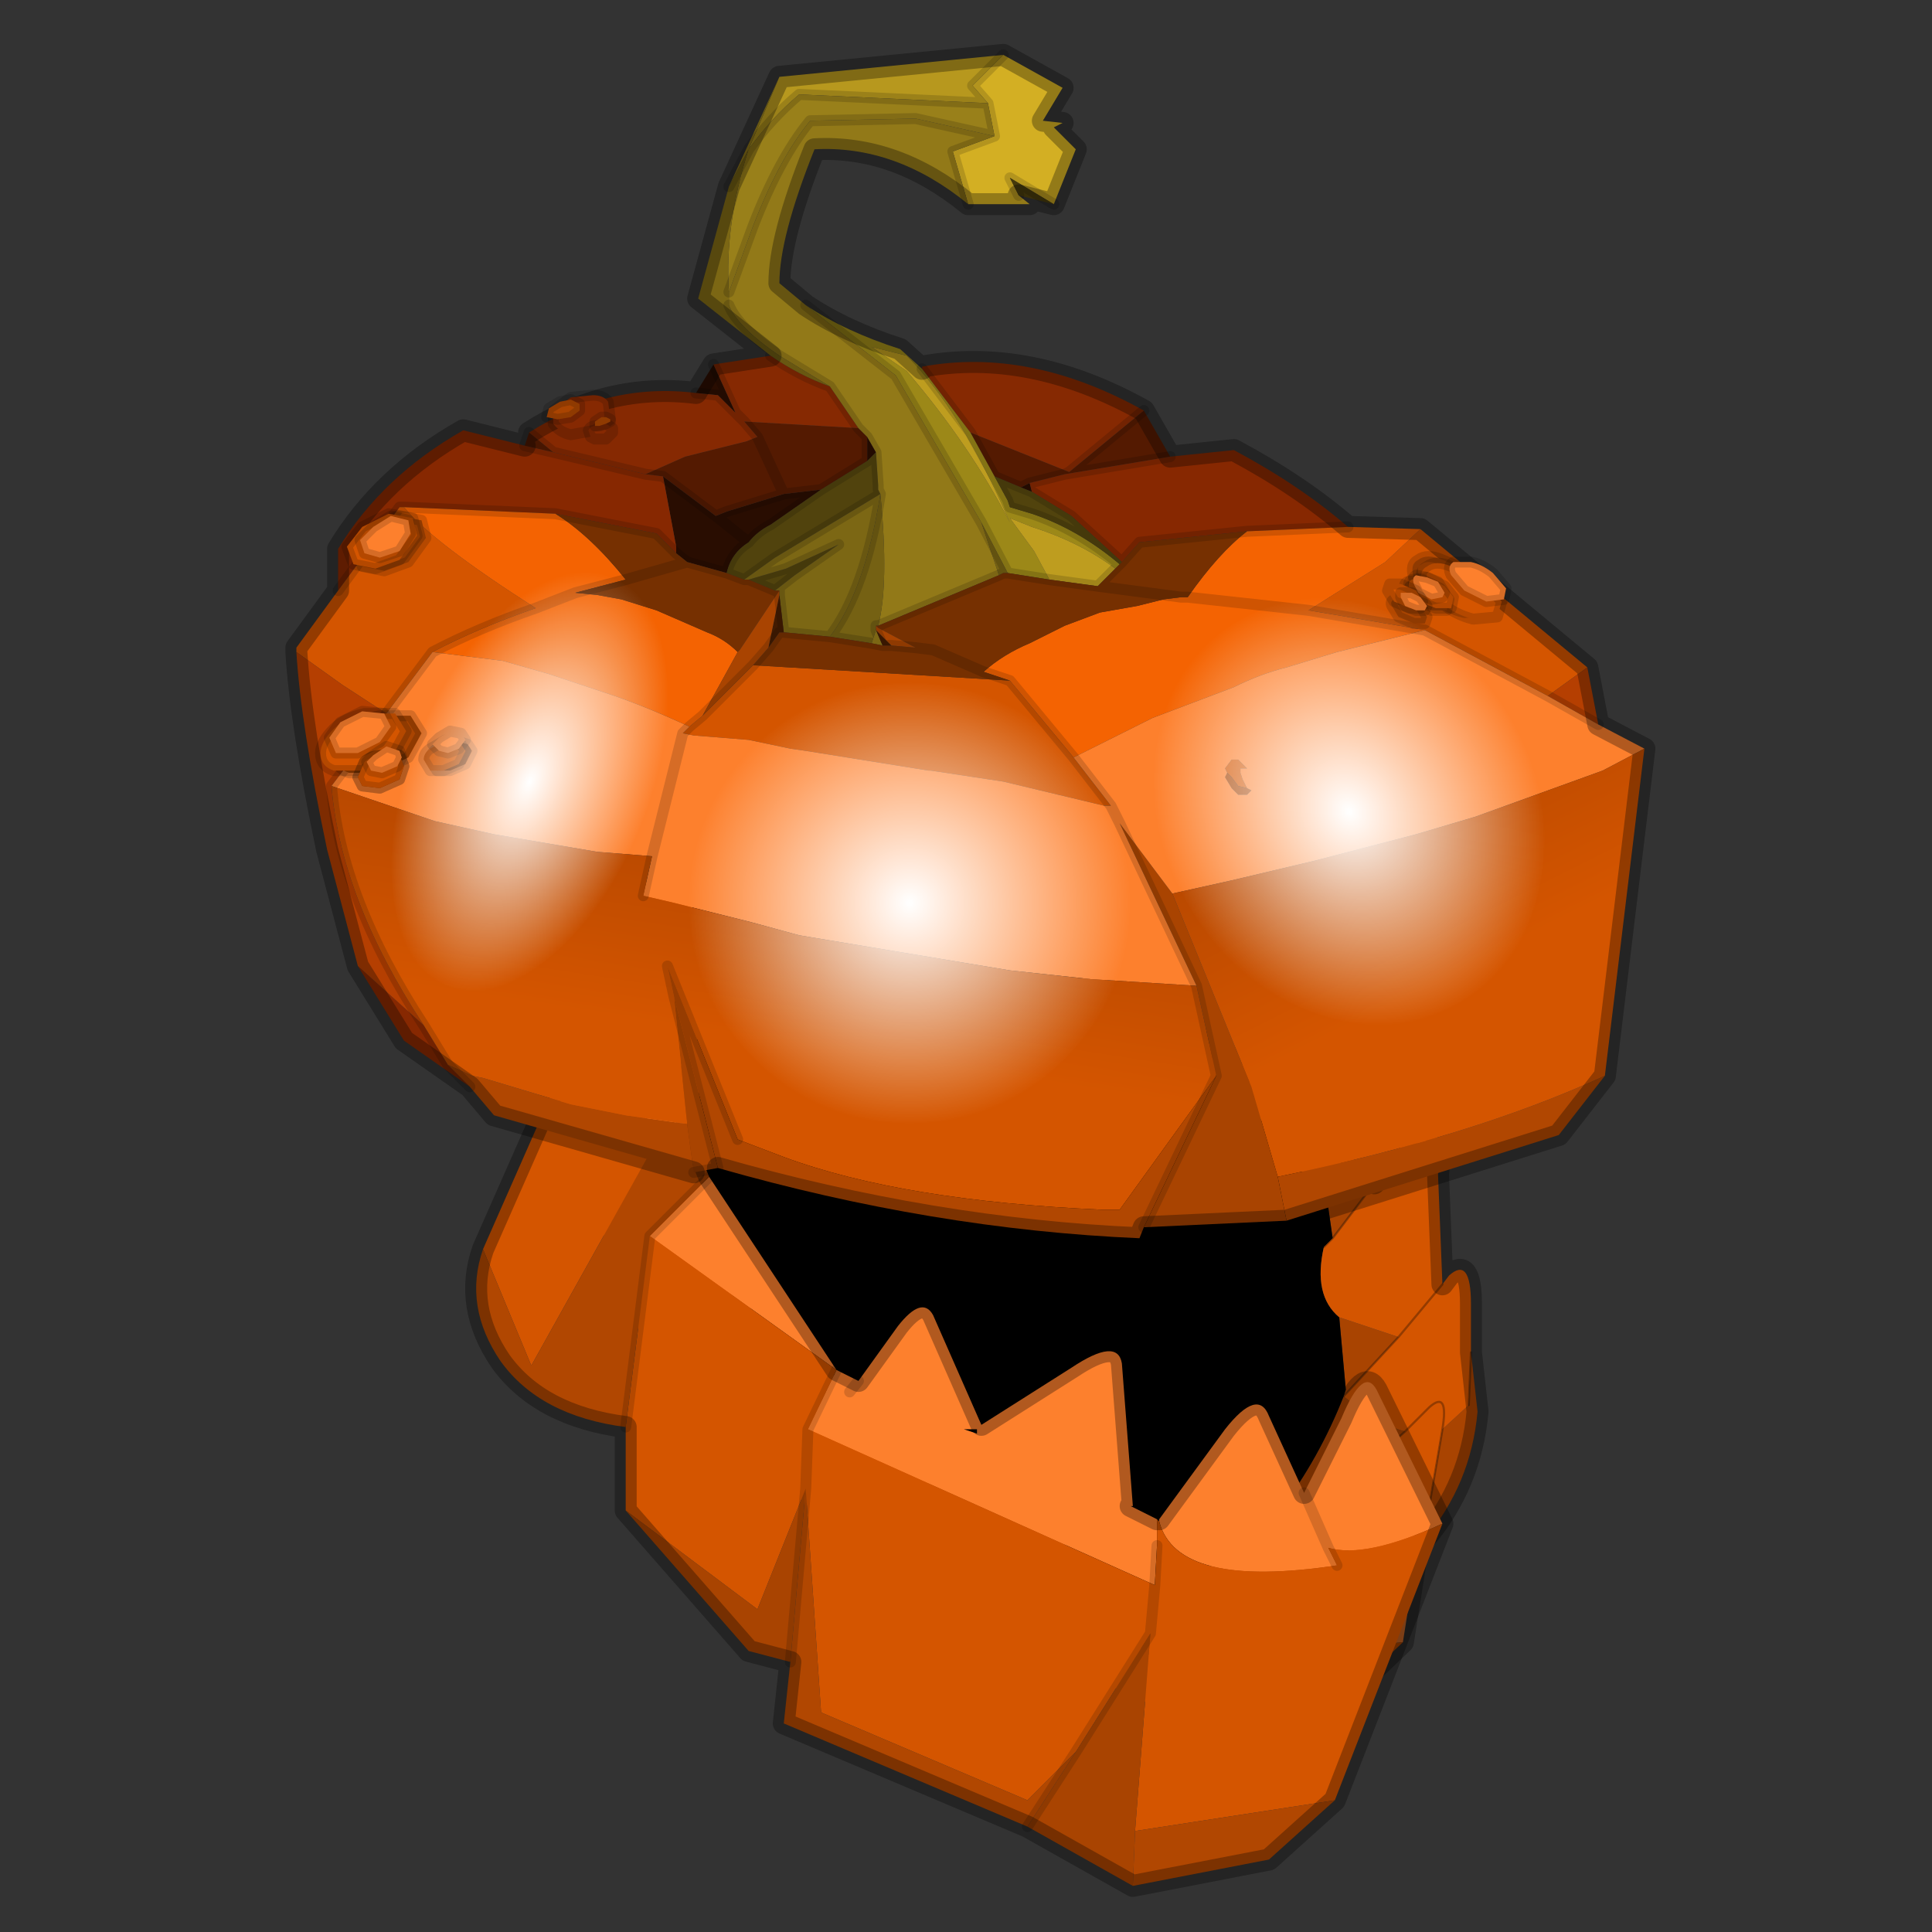<?xml version="1.0" encoding="UTF-8" standalone="no"?>
<svg xmlns:xlink="http://www.w3.org/1999/xlink" height="440.0px" width="440.0px" xmlns="http://www.w3.org/2000/svg">
  <rect width="100%" height="100%" fill="#333333" stroke="none"/>
  <g transform="matrix(10.0, 0.0, 0.0, 10.0, 0.0, 0.0)">
    <use height="44.0" transform="matrix(1.0, 0.0, 0.0, 1.0, 0.0, 0.0)" width="44.0" xlink:href="#shape0"/>
    <use height="45.6" transform="matrix(0.22, 0.0, 0.0, 0.22, 15.7, 15.55)" width="45.6" xlink:href="#sprite0"/>
    <use height="45.6" transform="matrix(0.161, -0.093, 0.11, 0.191, 24.55, 16.25)" width="45.6" xlink:href="#sprite0"/>
    <use height="45.6" transform="matrix(0.111, 0.044, -0.082, 0.204, 11.4, 12.15)" width="45.6" xlink:href="#sprite0"/>
  </g>
  <defs>
    <g id="shape0" transform="matrix(1.0, 0.0, 0.0, 1.0, 0.0, 0.0)">
      <path d="M44.0 44.0 L0.0 44.0 0.0 0.0 44.0 0.0 44.0 44.0" fill="#33cc33" fill-opacity="0.0" fill-rule="evenodd" stroke="none"/>
      <path d="M30.35 28.2 L30.25 27.5 Q29.25 26.05 28.05 24.75 L24.9 22.4 23.15 21.45 19.75 20.5 16.8 19.65 15.75 20.15 14.65 20.15 Q15.9 18.9 17.15 18.75 18.3 18.6 20.55 19.4 L29.5 25.0 31.3 26.95 30.35 28.2 M16.0 27.35 L17.25 30.15 18.8 31.2 26.0 36.45 27.6 35.65 29.15 34.4 Q30.05 33.2 30.6 31.8 L30.65 31.65 30.5 30.0 31.85 30.45 30.6 31.8 Q31.4 32.45 32.0 32.6 L30.0 34.4 30.85 35.5 Q30.4 35.75 29.0 36.75 27.35 37.65 26.9 37.9 L26.45 37.9 17.0 30.55 16.0 27.35 M32.85 32.55 L33.45 32.0 33.5 30.8 33.65 32.15 Q33.5 33.8 32.45 35.05 L32.45 34.9 32.55 34.3 32.8 32.85 32.85 32.55" fill="#a94401" fill-rule="evenodd" stroke="none"/>
      <path d="M15.75 20.15 L16.8 19.65 19.75 20.5 23.15 21.45 24.9 22.4 28.05 24.75 Q29.25 26.05 30.25 27.5 L30.35 28.2 30.15 28.4 Q29.9 29.5 30.5 30.0 L30.65 31.65 30.6 31.8 Q30.05 33.2 29.15 34.4 L27.6 35.65 26.0 36.45 18.8 31.2 17.25 30.15 16.0 27.35 15.75 20.15" fill="#000000" fill-rule="evenodd" stroke="none"/>
      <path d="M32.25 35.5 L31.95 37.4 26.9 37.9 Q27.35 37.65 29.0 36.75 30.4 35.75 30.85 35.5 31.5 36.05 32.25 35.5" fill="#fd802d" fill-rule="evenodd" stroke="none"/>
      <path d="M30.35 28.2 L31.3 26.95 32.1 25.85 Q32.9 25.3 32.75 26.75 L32.85 29.25 33.0 29.05 Q33.5 28.6 33.5 29.7 L33.5 30.8 33.45 32.0 32.85 32.55 Q33.0 31.65 32.55 32.05 L32.0 32.6 32.55 32.05 Q33.0 31.65 32.85 32.55 L32.8 32.85 32.55 34.3 32.45 34.9 32.45 35.05 32.4 35.25 32.25 35.5 Q31.5 36.05 30.85 35.5 L30.0 34.4 32.0 32.6 Q31.4 32.45 30.6 31.8 L31.85 30.45 32.85 29.25 31.85 30.45 30.5 30.0 Q29.9 29.5 30.15 28.4 L30.35 28.2 M14.65 20.15 L15.75 20.15 16.0 27.35 17.0 30.55 26.45 37.9 26.9 37.9 31.95 37.4 29.8 39.45 Q28.35 39.95 24.8 38.15 20.7 36.15 16.8 33.05 12.2 29.25 13.9 21.35 L14.65 20.15" fill="#d45500" fill-rule="evenodd" stroke="none"/>
      <path d="M30.35 28.2 L31.3 26.95 M30.15 28.4 L30.35 28.2 M32.85 29.25 L31.85 30.45 30.6 31.8 M32.0 32.6 L32.55 32.05 Q33.0 31.65 32.85 32.55 M33.45 32.0 L33.5 30.8 M32.45 35.05 L32.4 35.25 M13.9 21.35 L14.65 20.15 M32.45 35.05 L32.45 34.9 32.55 34.3 32.8 32.85 32.85 32.55 M32.0 32.6 L30.0 34.4" fill="none" stroke="#000000" stroke-linecap="round" stroke-linejoin="round" stroke-opacity="0.302" stroke-width="0.05"/>
      <path d="M31.3 26.95 L29.5 25.0 20.55 19.4 Q18.3 18.6 17.15 18.75 15.9 18.9 14.65 20.15 M32.85 29.25 L32.75 26.75 Q32.9 25.3 32.1 25.85 L31.3 26.95 M33.5 30.8 L33.5 29.7 Q33.5 28.6 33.0 29.05 L32.85 29.25 M33.5 30.8 L33.65 32.15 Q33.5 33.8 32.45 35.05 M32.25 35.5 L31.95 37.4 29.8 39.45" fill="none" stroke="#000000" stroke-linecap="round" stroke-linejoin="round" stroke-opacity="0.302" stroke-width="0.5"/>
      <path d="M26.4 34.6 L27.9 32.55 Q28.65 31.6 28.9 32.25 L29.7 34.0 30.55 32.3 Q31.05 31.1 31.35 31.65 L32.85 34.7 Q31.1 35.5 30.25 35.25 L29.7 34.0 30.25 35.25 30.45 35.65 Q26.8 36.2 26.4 34.65 L26.4 34.6 M13.25 23.35 L14.8 22.8 15.65 25.55 15.0 25.9 13.25 23.35 M16.15 26.8 L19.05 31.2 19.55 31.45 20.45 30.2 Q21.0 29.5 21.25 29.95 L22.35 32.45 24.4 31.15 Q25.45 30.45 25.55 31.05 L25.8 34.3 25.75 34.3 26.35 34.6 26.35 35.2 26.3 36.1 18.4 32.55 19.05 31.2 14.8 28.15 16.15 26.8 M21.95 32.55 L22.25 32.65 22.25 32.55 21.95 32.55 M19.55 31.45 L19.35 31.7 19.55 31.45" fill="#fd802d" fill-rule="evenodd" stroke="none"/>
      <path d="M32.85 34.7 L30.4 41.0 25.85 41.7 26.2 37.2 26.3 36.1 26.2 37.2 24.5 39.9 23.4 41.0 18.7 39.0 18.35 33.9 18.4 32.55 18.35 33.9 17.25 36.65 14.25 34.4 14.25 32.5 14.8 28.15 19.05 31.2 18.4 32.55 26.3 36.1 26.35 35.2 26.35 34.6 26.4 34.65 Q26.8 36.2 30.45 35.65 L30.25 35.25 Q31.1 35.5 32.85 34.7 M11.0 28.45 L13.25 23.35 15.0 25.9 12.1 31.1 11.0 28.45" fill="#d45500" fill-rule="evenodd" stroke="none"/>
      <path d="M25.8 42.95 L23.4 41.6 24.5 39.9 26.2 37.2 25.85 41.7 25.8 42.95 M18.0 37.85 L17.05 37.6 14.25 34.4 17.25 36.65 18.35 33.9 18.0 37.85" fill="#a94401" fill-rule="evenodd" stroke="none"/>
      <path d="M30.4 41.0 L28.9 42.35 25.8 42.95 25.85 41.7 30.4 41.0 M23.4 41.6 L17.85 39.25 18.0 37.85 18.35 33.9 18.7 39.0 23.4 41.0 24.5 39.9 23.4 41.6 M14.25 32.5 Q12.3 32.25 11.4 31.0 10.55 29.75 11.0 28.45 L12.1 31.1 15.0 25.9 15.65 25.55 16.15 26.8 14.8 28.15 14.25 32.5" fill="#b14701" fill-rule="evenodd" stroke="none"/>
      <path d="M29.7 34.0 L30.25 35.25 30.45 35.65 M26.2 37.2 L26.3 36.1 26.35 35.2 M18.4 32.55 L18.35 33.9 M24.5 39.9 L26.2 37.2 M14.8 28.15 L16.15 26.8 M19.35 31.7 L19.55 31.45 M19.05 31.2 L18.4 32.55 M24.5 39.9 L23.4 41.6 M18.0 37.85 L18.35 33.9 M14.8 28.15 L14.25 32.5" fill="none" stroke="#000000" stroke-linecap="round" stroke-linejoin="round" stroke-opacity="0.153" stroke-width="0.25"/>
      <path d="M26.4 34.6 L27.9 32.55 Q28.65 31.6 28.9 32.25 L29.7 34.0 30.55 32.3 Q31.05 31.1 31.35 31.65 L32.85 34.7 30.4 41.0 28.9 42.35 25.8 42.95 23.4 41.6 17.85 39.25 18.0 37.85 17.05 37.6 14.25 34.4 14.25 32.5 Q12.3 32.25 11.4 31.0 10.55 29.75 11.0 28.45 L13.25 23.35 14.8 22.8 15.65 25.55 16.15 26.8 19.05 31.2 19.55 31.45 20.45 30.2 Q21.0 29.5 21.25 29.95 L22.35 32.45 24.4 31.15 Q25.45 30.45 25.55 31.05 L25.8 34.3 25.75 34.3 26.35 34.6" fill="none" stroke="#000000" stroke-linecap="round" stroke-linejoin="round" stroke-opacity="0.302" stroke-width="0.5"/>
      <path d="M15.85 8.95 L16.25 8.3 16.75 9.4 16.35 9.0 15.85 8.95 M23.45 11.0 L23.5 11.2 23.25 11.1 23.45 11.0 M15.4 12.6 L15.4 12.45 15.1 10.85 16.3 11.75 16.55 11.65 17.85 11.25 18.7 11.15 17.55 11.95 Q17.25 12.1 17.05 12.35 L16.3 11.75 17.05 12.35 Q16.65 12.6 16.55 13.05 L15.65 12.8 15.4 12.6 M19.75 9.95 L19.95 10.3 19.75 10.5 19.75 9.95" fill="#290d01" fill-rule="evenodd" stroke="none"/>
      <path d="M11.95 10.15 L12.05 9.85 12.6 10.3 11.95 10.15 M26.05 9.35 L26.65 10.4 24.25 10.8 23.45 11.0 23.25 11.1 22.65 10.85 22.1 9.85 24.35 10.75 26.05 9.35 M15.1 10.85 L14.7 10.8 15.6 10.4 17.0 10.05 17.25 9.95 16.95 9.6 19.55 9.75 19.75 9.95 19.75 10.5 18.7 11.15 17.85 11.25 16.55 11.65 16.3 11.75 15.1 10.85 M17.85 11.25 L17.25 9.95 17.85 11.25 M24.35 10.75 L24.25 10.8 24.35 10.75" fill="#541a01" fill-rule="evenodd" stroke="none"/>
      <path d="M12.05 9.85 Q13.85 8.7 15.85 8.95 L16.35 9.0 16.75 9.4 16.25 8.3 17.55 8.1 Q18.2 8.55 18.9 8.8 L19.55 9.75 16.95 9.6 16.75 9.4 16.95 9.6 17.25 9.95 17.0 10.05 15.6 10.4 14.7 10.8 12.6 10.3 12.05 9.85 M21.0 8.4 L21.0 8.35 Q23.45 7.9 26.05 9.35 L24.35 10.75 22.1 9.85 21.0 8.4" fill="#862902" fill-rule="evenodd" stroke="none"/>
      <path d="M26.65 10.4 L28.1 10.25 Q29.6 11.05 30.7 12.0 L28.4 12.1 25.95 12.35 25.55 12.8 24.4 11.75 23.5 11.2 23.45 11.0 24.25 10.8 26.65 10.4 M10.7 24.75 L9.2 23.7 8.15 22.0 9.65 23.35 10.2 24.25 10.7 24.75 M7.7 13.45 L7.7 12.5 Q8.7 10.85 10.55 9.8 L11.95 10.15 12.6 10.3 14.7 10.8 15.1 10.85 15.4 12.45 15.4 12.6 14.95 12.15 12.65 11.7 9.2 11.55 9.1 11.55 7.7 13.45" fill="#872801" fill-rule="evenodd" stroke="none"/>
      <path d="M18.35 6.95 Q19.25 7.55 20.5 7.95 L21.0 8.4 22.1 9.85 22.65 10.85 22.95 11.4 23.0 11.55 23.5 11.7 Q24.55 12.05 25.5 12.85 L25.4 12.95 Q24.6 12.35 23.5 12.0 L23.0 11.8 23.55 12.55 23.9 13.2 22.95 13.05 22.35 11.9 20.4 8.55 18.35 6.95 M20.65 8.45 Q22.1 10.15 23.0 11.9 21.9 9.35 20.65 8.1 L19.85 7.9 20.65 8.45" fill="#9c8818" fill-rule="evenodd" stroke="none"/>
      <path d="M22.85 1.25 L24.2 2.0 23.75 2.75 24.2 2.8 24.0 2.9 24.5 3.4 24.0 4.65 23.0 4.05 23.2 4.45 23.45 4.65 22.05 4.65 21.7 3.45 22.65 3.1 22.5 2.35 22.15 1.95 22.85 1.25" fill="#d3af23" fill-rule="evenodd" stroke="none"/>
      <path d="M17.75 1.75 L22.85 1.25 22.15 1.95 22.5 2.35 18.2 2.15 Q17.55 2.7 17.05 3.4 L17.75 1.75" fill="#b7981e" fill-rule="evenodd" stroke="none"/>
      <path d="M24.0 4.65 L23.2 4.45 23.0 4.05 24.0 4.65 M23.5 11.2 L24.4 11.75 25.55 12.8 25.5 12.85 Q24.55 12.05 23.5 11.7 L23.0 11.55 22.95 11.4 22.65 10.85 23.25 11.1 23.5 11.2 M17.65 13.45 L17.05 13.2 17.9 12.95 19.1 12.4 18.1 13.1 17.65 13.45 M16.95 13.2 L16.55 13.05 Q16.65 12.6 17.05 12.35 17.25 12.1 17.55 11.95 L18.7 11.15 19.75 10.5 19.95 10.3 20.0 11.05 20.0 11.15 20.05 11.25 17.65 12.7 16.95 13.2" fill="#51430d" fill-rule="evenodd" stroke="none"/>
      <path d="M22.05 4.65 Q20.4 3.3 18.55 3.4 17.75 5.4 17.75 6.45 L18.35 6.95 20.4 8.55 22.35 11.9 22.75 13.1 20.0 14.25 Q20.25 13.3 20.05 11.25 L20.0 11.15 20.0 11.05 19.95 10.3 19.75 9.95 19.55 9.75 18.9 8.8 17.75 8.1 Q16.8 7.45 16.6 6.95 L16.6 6.65 17.15 5.15 Q17.75 3.6 18.45 2.75 L20.85 2.7 22.65 3.1 21.7 3.45 22.05 4.65 M19.95 14.35 L20.1 14.7 19.85 14.65 19.95 14.35" fill="#927918" fill-rule="evenodd" stroke="none"/>
      <path d="M16.6 4.25 L17.75 1.75 17.05 3.4 Q17.55 2.7 18.2 2.15 L22.5 2.35 22.65 3.1 20.85 2.7 18.45 2.75 Q17.75 3.6 17.15 5.15 L16.6 6.65 Q16.5 5.1 17.05 3.4 L16.6 4.25" fill="#99801a" fill-rule="evenodd" stroke="none"/>
      <path d="M17.55 8.1 L15.9 6.8 16.6 4.25 17.05 3.4 Q16.5 5.1 16.6 6.65 L16.6 6.95 Q16.8 7.45 17.75 8.1 L18.9 8.8 Q18.2 8.55 17.55 8.1 M17.75 13.45 L17.65 13.45 18.1 13.1 19.1 12.4 17.9 12.95 17.05 13.2 16.95 13.2 17.65 12.7 20.05 11.25 Q19.7 13.45 18.9 14.5 L17.85 14.4 17.75 13.55 17.75 13.45" fill="#7c6714" fill-rule="evenodd" stroke="none"/>
      <path d="M22.95 13.05 L22.85 13.05 22.75 13.1 22.35 11.9 22.95 13.05 M20.0 14.25 L19.95 14.25 19.95 14.35 19.85 14.65 18.9 14.5 Q19.7 13.45 20.05 11.25 20.25 13.3 20.0 14.25" fill="#756113" fill-rule="evenodd" stroke="none"/>
      <path d="M25.0 13.35 L23.9 13.2 23.55 12.55 23.0 11.8 23.5 12.0 Q24.6 12.35 25.4 12.95 L25.0 13.35 M20.65 8.45 L19.85 7.9 20.65 8.1 Q21.9 9.35 23.0 11.9 22.1 10.15 20.65 8.45" fill="#be9d1f" fill-rule="evenodd" stroke="none"/>
      <path d="M32.35 12.05 L36.15 15.2 35.25 15.85 32.45 14.35 29.8 13.9 31.55 12.8 32.35 12.05 M6.75 14.85 L6.75 14.75 7.7 13.45 9.1 11.55 9.2 11.55 Q9.85 12.35 12.2 13.85 10.9 14.3 9.85 14.85 L8.8 16.25 7.8 15.6 6.75 14.85 M23.0 15.5 L24.45 17.25 25.3 18.35 25.15 18.35 22.85 17.8 21.2 17.55 21.15 17.55 18.35 17.1 18.0 17.05 17.05 16.85 15.8 16.75 15.55 16.7 15.7 16.55 16.0 16.3 17.15 15.15 23.0 15.5 M27.95 17.6 L27.9 17.5 28.05 17.3 28.2 17.3 28.4 17.5 28.25 17.5 28.25 17.6 28.3 17.75 28.4 17.95 28.2 17.9 28.05 17.7 27.95 17.6" fill="#d45500" fill-rule="evenodd" stroke="none"/>
      <path d="M30.7 12.0 L32.35 12.05 31.55 12.8 29.8 13.9 32.45 14.35 30.45 14.85 29.3 15.2 Q28.7 15.35 28.1 15.65 L26.25 16.35 24.65 17.15 24.45 17.25 23.0 15.5 22.4 15.3 Q22.85 14.9 23.45 14.65 L24.25 14.25 25.05 13.95 25.9 13.8 26.5 13.65 26.9 13.6 27.05 13.6 Q27.75 12.6 28.4 12.1 L30.7 12.0 M27.05 13.6 L29.8 13.9 27.05 13.6 M9.2 11.55 L12.65 11.7 Q13.45 12.2 14.25 13.2 L13.1 13.5 13.6 13.55 14.15 13.65 14.95 13.9 16.1 14.4 Q16.5 14.55 16.8 14.85 L16.0 16.3 15.7 16.55 Q14.85 16.15 14.0 15.85 L12.5 15.35 11.45 15.05 9.85 14.85 Q10.9 14.3 12.2 13.85 9.85 12.35 9.2 11.55 M12.2 13.85 L13.1 13.5 12.2 13.85" fill="#f46302" fill-rule="evenodd" stroke="none"/>
      <path d="M25.55 12.8 L25.95 12.35 28.4 12.1 Q27.75 12.6 27.05 13.6 L26.9 13.6 26.5 13.65 25.9 13.8 25.05 13.95 24.25 14.25 23.45 14.65 Q22.85 14.9 22.4 15.3 L23.0 15.5 17.15 15.15 17.5 14.75 17.75 14.4 17.85 14.4 18.9 14.5 19.85 14.65 20.1 14.7 20.3 14.7 20.85 14.75 20.0 14.3 19.95 14.25 20.0 14.25 22.75 13.1 22.85 13.05 22.95 13.05 23.9 13.2 25.0 13.35 26.9 13.6 25.0 13.35 25.4 12.95 25.5 12.85 25.55 12.8 M22.4 15.3 L21.25 14.8 20.85 14.75 21.25 14.8 22.4 15.3 M12.65 11.7 L14.95 12.15 15.4 12.6 15.65 12.8 16.55 13.05 16.95 13.2 17.05 13.2 17.65 13.45 17.75 13.45 16.85 14.8 16.8 14.85 Q16.5 14.55 16.1 14.4 L14.95 13.9 14.15 13.65 13.6 13.55 13.1 13.5 14.25 13.2 Q13.45 12.2 12.65 11.7 M14.25 13.2 L15.65 12.8 14.25 13.2" fill="#763001" fill-rule="evenodd" stroke="none"/>
      <path d="M17.75 13.55 L17.85 14.4 17.75 14.4 17.5 14.75 17.75 13.55 M20.1 14.7 L19.95 14.35 20.3 14.7 20.1 14.7" fill="#431b01" fill-rule="evenodd" stroke="none"/>
      <path d="M29.3 27.8 L26.05 27.95 27.7 24.5 27.25 22.45 25.5 18.75 26.7 20.35 28.5 24.75 29.1 26.8 29.3 27.8 M16.35 26.6 L15.8 26.7 15.65 25.6 15.35 22.7 16.35 26.6 M19.95 14.25 L20.0 14.3 20.85 14.75 20.3 14.7 19.95 14.35 19.95 14.25 M27.95 17.6 L28.05 17.7 28.2 17.9 28.4 17.95 28.5 18.0 28.4 18.1 28.2 18.1 28.05 17.95 27.9 17.7 27.95 17.6 M16.0 16.3 L16.8 14.85 16.85 14.8 17.75 13.45 17.75 13.55 17.5 14.75 17.15 15.15 16.0 16.3" fill="#a94401" fill-rule="evenodd" stroke="none"/>
      <path d="M36.15 15.2 L36.4 16.5 35.25 15.85 36.15 15.2 M8.15 22.0 L7.45 19.35 Q6.85 16.5 6.75 14.85 L7.8 15.6 8.8 16.25 7.55 17.9 Q7.75 20.45 9.65 23.35 L8.15 22.0" fill="#b53f01" fill-rule="evenodd" stroke="none"/>
      <path d="M36.4 16.5 L37.45 17.05 36.5 17.55 33.6 18.6 32.25 19.0 29.95 19.6 28.05 20.05 26.7 20.35 25.5 18.75 27.25 22.45 24.85 22.3 23.0 22.1 18.2 21.3 17.1 21.0 15.3 20.55 14.65 20.4 14.85 19.5 13.6 19.4 11.25 19.0 9.9 18.7 7.55 17.9 8.8 16.25 9.85 14.85 11.45 15.05 12.5 15.35 14.0 15.85 Q14.85 16.15 15.7 16.55 L15.55 16.7 14.85 19.5 15.55 16.7 15.8 16.75 17.05 16.85 18.0 17.05 18.35 17.1 21.15 17.55 21.2 17.55 22.85 17.8 25.15 18.35 25.3 18.35 24.45 17.25 24.65 17.15 26.25 16.35 28.1 15.65 Q28.7 15.35 29.3 15.2 L30.45 14.85 32.45 14.35 35.25 15.85 36.4 16.5 M28.4 17.95 L28.3 17.75 28.25 17.6 28.25 17.5 28.4 17.5 28.2 17.3 28.05 17.3 27.9 17.5 27.95 17.6 27.9 17.7 28.05 17.95 28.2 18.1 28.4 18.1 28.5 18.0 28.4 17.95 M25.5 18.75 L25.3 18.35 25.5 18.75" fill="#fd802d" fill-rule="evenodd" stroke="none"/>
      <path d="M36.55 24.5 L35.5 25.85 29.3 27.8 29.1 26.8 Q33.5 25.9 36.55 24.5 M26.05 27.95 L25.95 28.2 Q21.25 28.0 16.35 26.6 L15.35 22.7 15.2 22.0 16.8 25.95 17.85 26.35 Q20.55 27.35 25.1 27.55 L25.5 27.55 27.7 24.5 26.05 27.95 M15.8 26.7 L11.25 25.4 10.7 24.75 10.2 24.25 10.75 24.5 11.0 24.55 13.0 25.15 14.25 25.4 14.6 25.45 15.65 25.6 15.8 26.7" fill="#b14701" fill-rule="evenodd" stroke="none"/>
      <path d="M27.25 22.45 L27.7 24.5 25.5 27.55 25.1 27.55 Q20.55 27.35 17.85 26.35 L16.8 25.95 15.2 22.0 15.35 22.7 15.65 25.6 14.6 25.45 14.25 25.4 13.0 25.15 11.0 24.55 10.75 24.5 10.2 24.25 9.65 23.35 Q7.75 20.45 7.55 17.9 L9.9 18.7 11.25 19.0 13.6 19.4 14.85 19.5 14.65 20.4 15.3 20.55 17.1 21.0 18.2 21.3 23.0 22.1 24.85 22.3 27.25 22.45" fill="url(#gradient0)" fill-rule="evenodd" stroke="none"/>
      <path d="M37.45 17.05 L36.55 24.5 Q33.5 25.9 29.1 26.8 L28.5 24.75 26.7 20.35 28.05 20.05 29.95 19.6 32.25 19.0 33.6 18.6 36.5 17.55 37.45 17.05" fill="url(#gradient1)" fill-rule="evenodd" stroke="none"/>
      <path d="M16.35 26.6 L15.8 26.7 M11.95 10.15 L12.05 9.85 M26.65 10.4 L24.25 10.8 23.45 11.0 M23.5 11.2 L24.4 11.75 25.55 12.8 25.95 12.35 28.4 12.1 30.7 12.0 M22.4 15.3 L23.0 15.5 24.45 17.25 M32.45 14.35 L29.8 13.9 27.05 13.6 26.9 13.6 25.0 13.35 23.9 13.2 22.95 13.05 22.85 13.05 22.75 13.1 20.0 14.25 19.95 14.25 M20.85 14.75 L21.25 14.8 22.4 15.3 M25.55 12.8 L25.5 12.85 25.4 12.95 25.0 13.35 M35.25 15.85 L36.4 16.5 M25.5 18.75 L27.25 22.45 27.7 24.5 26.05 27.95 M32.45 14.35 L35.25 15.85 M11.95 10.15 L12.6 10.3 12.05 9.85 M7.7 13.45 L9.1 11.55 9.2 11.55 12.65 11.7 14.95 12.15 15.4 12.6 15.65 12.8 14.25 13.2 13.1 13.5 12.2 13.85 Q10.9 14.3 9.85 14.85 M15.1 10.85 L14.7 10.8 12.6 10.3 M15.7 16.55 L16.0 16.3 17.15 15.15 17.5 14.75 17.75 14.4 17.85 14.4 18.9 14.5 Q19.7 13.45 20.05 11.25 L17.65 12.7 16.95 13.2 16.55 13.05 15.65 12.8 M17.75 13.45 L17.65 13.45 17.05 13.2 16.95 13.2 M22.85 1.25 L22.15 1.95 22.5 2.35 22.65 3.1 21.7 3.45 22.05 4.65 M23.2 4.45 L23.0 4.05 24.0 4.65 M22.65 3.1 L20.85 2.7 18.45 2.75 Q17.75 3.6 17.15 5.15 L16.6 6.65 M16.6 6.95 Q16.8 7.45 17.75 8.1 L18.9 8.8 19.55 9.75 19.75 9.95 19.95 10.3 20.0 11.05 20.0 11.15 20.05 11.25 M22.5 2.35 L18.2 2.15 Q17.55 2.7 17.05 3.4 L16.6 4.25 M16.95 9.6 L17.25 9.95 17.85 11.25 18.7 11.15 19.75 10.5 19.75 9.95 M18.9 8.8 Q18.2 8.55 17.55 8.1 M15.85 8.95 L16.35 9.0 16.75 9.4 16.25 8.3 M15.1 10.85 L16.3 11.75 16.55 11.65 17.85 11.25 M17.05 12.35 Q17.25 12.1 17.55 11.95 L18.7 11.15 M17.75 13.45 L17.75 13.55 17.85 14.4 M17.65 13.45 L18.1 13.1 19.1 12.4 17.9 12.95 17.05 13.2 M16.75 9.4 L16.95 9.6 M17.05 12.35 L16.3 11.75 M16.55 13.05 Q16.65 12.6 17.05 12.35 M23.25 11.1 L23.5 11.2 M23.25 11.1 L23.45 11.0 M22.65 10.85 L23.25 11.1 M24.25 10.8 L24.35 10.75 26.05 9.35 M22.1 9.85 L22.65 10.85 22.95 11.4 23.0 11.55 23.5 11.7 Q24.55 12.05 25.5 12.85 M21.0 8.4 L22.1 9.85 M20.1 14.7 L19.95 14.35 19.95 14.25 M19.85 14.65 L20.1 14.7 20.3 14.7 20.85 14.75 M22.95 13.05 L22.35 11.9 20.4 8.55 18.35 6.95 M18.9 14.5 L19.85 14.65 M19.75 10.5 L19.95 10.3 M25.3 18.35 L24.45 17.25 M15.55 16.7 L15.7 16.55 M14.65 20.4 L14.85 19.5 15.55 16.7 M7.55 17.9 Q7.75 20.45 9.65 23.35 L10.2 24.25 M15.35 22.7 L15.2 22.0 16.8 25.95 M16.35 26.6 L15.35 22.7 M8.8 16.25 L9.85 14.85 M10.7 24.75 L10.2 24.25 M7.55 17.9 L8.8 16.25 M25.3 18.35 L25.5 18.75" fill="none" stroke="#000000" stroke-linecap="round" stroke-linejoin="round" stroke-opacity="0.153" stroke-width="0.25"/>
      <path d="M26.65 10.4 L28.1 10.25 Q29.6 11.05 30.7 12.0 L32.35 12.05 36.15 15.2 36.4 16.5 37.45 17.05 36.55 24.5 35.5 25.85 29.3 27.8 26.05 27.95 25.95 28.2 Q21.25 28.0 16.35 26.6 M15.8 26.7 L11.25 25.4 10.7 24.75 9.2 23.7 8.15 22.0 7.45 19.35 Q6.85 16.5 6.75 14.85 L6.75 14.75 7.7 13.45 7.7 12.5 Q8.7 10.85 10.55 9.8 L11.95 10.15 M12.05 9.85 Q13.85 8.7 15.85 8.95 L16.25 8.3 17.55 8.1 15.9 6.8 16.6 4.25 17.75 1.75 22.85 1.25 24.2 2.0 23.75 2.75 24.2 2.8 24.0 2.9 24.5 3.4 24.0 4.65 23.2 4.45 23.45 4.65 22.05 4.65 Q20.4 3.3 18.55 3.4 17.75 5.4 17.75 6.45 L18.35 6.95 Q19.25 7.55 20.5 7.95 L21.0 8.4 21.0 8.35 Q23.45 7.9 26.05 9.35 L26.65 10.4" fill="none" stroke="#000000" stroke-linecap="round" stroke-linejoin="round" stroke-opacity="0.302" stroke-width="0.5"/>
      <path d="M13.0 9.9 Q12.75 9.85 12.6 9.65 L12.6 9.35 13.0 9.05 13.5 9.0 Q13.75 9.0 13.85 9.15 L13.9 9.55 13.55 9.8 13.0 9.9" fill="#862902" fill-rule="evenodd" stroke="none"/>
      <path d="M13.0 9.9 Q12.75 9.85 12.6 9.65 L12.6 9.35 13.0 9.05 13.5 9.0 Q13.75 9.0 13.85 9.15 L13.9 9.55 13.55 9.8 13.0 9.9 Z" fill="none" stroke="#000000" stroke-linecap="round" stroke-linejoin="round" stroke-opacity="0.153" stroke-width="0.25"/>
      <path d="M12.7 9.55 L12.45 9.5 12.5 9.3 12.75 9.15 13.0 9.1 13.2 9.2 13.2 9.35 13.0 9.5 12.7 9.55" fill="#a94401" fill-rule="evenodd" stroke="none"/>
      <path d="M12.7 9.55 L12.45 9.5 12.5 9.3 12.75 9.15 13.0 9.1 13.2 9.2 13.2 9.35 13.0 9.5 12.7 9.55 Z" fill="none" stroke="#000000" stroke-linecap="round" stroke-linejoin="round" stroke-opacity="0.153" stroke-width="0.25"/>
      <path d="M13.55 10.0 L13.45 9.95 13.4 9.8 Q13.45 9.7 13.55 9.7 L13.8 9.65 13.95 9.75 13.95 9.85 13.8 10.0 13.55 10.0" fill="#862902" fill-rule="evenodd" stroke="none"/>
      <path d="M13.55 10.0 L13.45 9.95 13.4 9.8 Q13.45 9.7 13.55 9.7 L13.8 9.65 13.95 9.75 13.95 9.85 13.8 10.0 13.55 10.0 Z" fill="none" stroke="#000000" stroke-linecap="round" stroke-linejoin="round" stroke-opacity="0.153" stroke-width="0.25"/>
      <path d="M13.65 9.7 L13.55 9.7 13.55 9.6 13.7 9.5 13.8 9.5 13.9 9.55 13.9 9.6 13.8 9.65 13.65 9.7" fill="#a94401" fill-rule="evenodd" stroke="none"/>
      <path d="M13.65 9.7 L13.55 9.7 13.55 9.6 13.7 9.5 13.8 9.5 13.9 9.55 13.9 9.6 13.8 9.65 13.65 9.7 Z" fill="none" stroke="#000000" stroke-linecap="round" stroke-linejoin="round" stroke-opacity="0.153" stroke-width="0.25"/>
      <path d="M8.75 13.0 L8.25 12.9 8.1 12.5 8.45 12.05 9.05 11.75 9.6 11.85 9.7 12.25 9.3 12.8 8.75 13.0" fill="#a94401" fill-rule="evenodd" stroke="none"/>
      <path d="M8.75 13.0 L8.25 12.9 8.1 12.5 8.45 12.05 9.05 11.75 9.6 11.85 9.7 12.25 9.3 12.8 8.75 13.0 Z" fill="none" stroke="#000000" stroke-linecap="round" stroke-linejoin="round" stroke-opacity="0.153" stroke-width="0.25"/>
      <path d="M8.55 12.95 L8.05 12.85 7.9 12.45 8.25 12.0 8.85 11.7 9.4 11.8 9.5 12.2 9.1 12.75 8.55 12.95" fill="#d45500" fill-rule="evenodd" stroke="none"/>
      <path d="M8.55 12.95 L8.05 12.85 7.9 12.45 8.25 12.0 8.85 11.7 9.4 11.8 9.5 12.2 9.1 12.75 8.55 12.95 Z" fill="none" stroke="#000000" stroke-linecap="round" stroke-linejoin="round" stroke-opacity="0.153" stroke-width="0.25"/>
      <path d="M8.65 12.7 L8.3 12.6 8.2 12.3 8.5 12.0 8.9 11.75 9.3 11.85 9.35 12.15 9.1 12.55 8.65 12.7" fill="#fd802d" fill-rule="evenodd" stroke="none"/>
      <path d="M8.65 12.7 L8.3 12.6 8.2 12.3 8.5 12.0 8.9 11.75 9.3 11.85 9.35 12.15 9.1 12.55 8.65 12.7 Z" fill="none" stroke="#000000" stroke-linecap="round" stroke-linejoin="round" stroke-opacity="0.153" stroke-width="0.25"/>
      <path d="M8.6 17.6 L7.95 17.6 Q7.65 17.5 7.65 17.2 7.65 16.95 7.95 16.65 8.2 16.4 8.65 16.3 L9.35 16.3 9.6 16.7 9.3 17.25 8.6 17.6" fill="#a94401" fill-rule="evenodd" stroke="none"/>
      <path d="M8.6 17.6 L7.95 17.6 Q7.65 17.5 7.65 17.2 7.65 16.95 7.95 16.65 8.2 16.4 8.65 16.3 L9.35 16.3 9.6 16.7 9.3 17.25 8.6 17.6 Z" fill="none" stroke="#000000" stroke-linecap="round" stroke-linejoin="round" stroke-opacity="0.153" stroke-width="0.25"/>
      <path d="M8.25 17.55 L7.6 17.55 Q7.3 17.45 7.3 17.15 7.3 16.9 7.6 16.6 7.85 16.35 8.3 16.25 L9.0 16.25 9.25 16.65 8.95 17.2 8.25 17.55" fill="#d45500" fill-rule="evenodd" stroke="none"/>
      <path d="M8.25 17.55 L7.6 17.55 Q7.3 17.45 7.3 17.15 7.3 16.9 7.6 16.6 7.85 16.35 8.3 16.25 L9.0 16.25 9.25 16.65 8.95 17.2 8.25 17.55 Z" fill="none" stroke="#000000" stroke-linecap="round" stroke-linejoin="round" stroke-opacity="0.153" stroke-width="0.25"/>
      <path d="M8.15 17.15 L7.65 17.15 7.5 16.8 7.75 16.45 8.25 16.2 8.75 16.25 8.9 16.55 8.65 16.9 8.15 17.15" fill="#fd802d" fill-rule="evenodd" stroke="none"/>
      <path d="M8.15 17.15 L7.65 17.15 7.5 16.8 7.75 16.45 8.25 16.2 8.75 16.25 8.9 16.55 8.65 16.9 8.15 17.15 Z" fill="none" stroke="#000000" stroke-linecap="round" stroke-linejoin="round" stroke-opacity="0.153" stroke-width="0.25"/>
      <path d="M8.65 17.95 L8.25 17.9 8.15 17.7 8.3 17.35 Q8.45 17.2 8.7 17.2 L9.1 17.2 9.2 17.45 9.1 17.75 8.65 17.95" fill="#a94401" fill-rule="evenodd" stroke="none"/>
      <path d="M8.65 17.95 L8.25 17.9 8.15 17.7 8.3 17.35 Q8.45 17.2 8.7 17.2 L9.1 17.2 9.2 17.45 9.1 17.75 8.65 17.95 Z" fill="none" stroke="#000000" stroke-linecap="round" stroke-linejoin="round" stroke-opacity="0.153" stroke-width="0.25"/>
      <path d="M8.65 17.95 L8.25 17.9 8.15 17.7 8.3 17.35 Q8.45 17.2 8.7 17.2 L9.1 17.2 9.2 17.45 9.1 17.75 8.65 17.95" fill="#d45500" fill-rule="evenodd" stroke="none"/>
      <path d="M8.65 17.95 L8.25 17.9 8.15 17.7 8.3 17.35 Q8.45 17.2 8.7 17.2 L9.1 17.2 9.2 17.45 9.1 17.75 8.65 17.95 Z" fill="none" stroke="#000000" stroke-linecap="round" stroke-linejoin="round" stroke-opacity="0.153" stroke-width="0.25"/>
      <path d="M8.7 17.6 L8.45 17.55 8.35 17.35 8.5 17.2 8.8 17.0 9.1 17.1 9.15 17.25 9.05 17.45 8.7 17.6" fill="#fd802d" fill-rule="evenodd" stroke="none"/>
      <path d="M8.7 17.6 L8.45 17.55 8.35 17.35 8.5 17.2 8.8 17.0 9.1 17.1 9.15 17.25 9.05 17.45 8.7 17.6 Z" fill="none" stroke="#000000" stroke-linecap="round" stroke-linejoin="round" stroke-opacity="0.153" stroke-width="0.25"/>
      <path d="M10.25 17.55 L9.95 17.55 9.8 17.3 Q9.8 17.15 9.95 17.05 L10.3 16.85 10.65 16.95 10.75 17.1 10.6 17.4 10.25 17.55" fill="#a94401" fill-rule="evenodd" stroke="none"/>
      <path d="M10.25 17.55 L9.95 17.55 9.8 17.3 Q9.8 17.15 9.95 17.05 L10.3 16.85 10.65 16.95 10.75 17.1 10.6 17.4 10.25 17.55 Z" fill="none" stroke="#000000" stroke-linecap="round" stroke-linejoin="round" stroke-opacity="0.153" stroke-width="0.25"/>
      <path d="M10.1 17.55 L9.8 17.55 9.65 17.3 Q9.65 17.15 9.8 17.05 L10.15 16.85 10.5 16.95 10.6 17.1 10.45 17.4 10.1 17.55" fill="#d45500" fill-rule="evenodd" stroke="none"/>
      <path d="M10.1 17.55 L9.8 17.55 9.65 17.3 Q9.65 17.15 9.8 17.05 L10.15 16.85 10.5 16.95 10.6 17.1 10.45 17.4 10.1 17.55 Z" fill="none" stroke="#000000" stroke-linecap="round" stroke-linejoin="round" stroke-opacity="0.153" stroke-width="0.25"/>
      <path d="M10.2 17.15 L10.0 17.1 9.85 16.95 10.0 16.8 10.25 16.65 10.5 16.7 10.6 16.85 10.45 17.05 10.2 17.15" fill="#fd802d" fill-rule="evenodd" stroke="none"/>
      <path d="M10.2 17.15 L10.0 17.1 9.85 16.95 10.0 16.8 10.25 16.65 10.5 16.7 10.6 16.85 10.45 17.05 10.2 17.15 Z" fill="none" stroke="#000000" stroke-linecap="round" stroke-linejoin="round" stroke-opacity="0.153" stroke-width="0.25"/>
      <path d="M32.2 13.15 Q32.1 12.85 32.3 12.75 32.5 12.6 32.85 12.75 L33.55 13.05 34.0 13.55 33.9 13.9 33.35 13.95 Q32.95 13.85 32.65 13.6 L32.2 13.15" fill="#a94401" fill-rule="evenodd" stroke="none"/>
      <path d="M32.2 13.15 Q32.1 12.85 32.3 12.75 32.5 12.6 32.85 12.75 L33.55 13.05 34.0 13.55 33.9 13.9 33.35 13.95 Q32.95 13.85 32.65 13.6 L32.2 13.15 Z" fill="none" stroke="#000000" stroke-linecap="round" stroke-linejoin="round" stroke-opacity="0.153" stroke-width="0.25"/>
      <path d="M32.4 13.3 Q32.3 13.0 32.5 12.9 32.7 12.75 33.05 12.9 L33.75 13.2 34.2 13.7 34.1 14.05 33.55 14.1 Q33.15 14.0 32.85 13.75 L32.4 13.3" fill="#d45500" fill-rule="evenodd" stroke="none"/>
      <path d="M32.4 13.3 Q32.3 13.0 32.5 12.9 32.7 12.75 33.05 12.9 L33.75 13.2 34.2 13.7 34.1 14.05 33.55 14.1 Q33.15 14.0 32.85 13.75 L32.4 13.3 Z" fill="none" stroke="#000000" stroke-linecap="round" stroke-linejoin="round" stroke-opacity="0.153" stroke-width="0.25"/>
      <path d="M33.05 13.1 Q32.95 12.9 33.1 12.8 L33.5 12.8 Q33.75 12.85 34.0 13.05 L34.3 13.4 34.25 13.65 33.85 13.7 33.35 13.45 33.05 13.1" fill="#fd802d" fill-rule="evenodd" stroke="none"/>
      <path d="M33.05 13.1 Q32.95 12.9 33.1 12.8 L33.5 12.8 Q33.75 12.85 34.0 13.05 L34.3 13.4 34.25 13.65 33.85 13.7 33.35 13.45 33.05 13.1 Z" fill="none" stroke="#000000" stroke-linecap="round" stroke-linejoin="round" stroke-opacity="0.153" stroke-width="0.25"/>
      <path d="M32.0 13.45 Q31.95 13.3 32.05 13.25 L32.4 13.2 32.8 13.4 33.0 13.65 32.95 13.9 32.6 13.9 32.2 13.75 32.0 13.45" fill="#a94401" fill-rule="evenodd" stroke="none"/>
      <path d="M32.0 13.45 Q31.95 13.3 32.05 13.25 L32.4 13.2 32.8 13.4 33.0 13.65 32.95 13.9 32.6 13.9 32.2 13.75 32.0 13.45 Z" fill="none" stroke="#000000" stroke-linecap="round" stroke-linejoin="round" stroke-opacity="0.153" stroke-width="0.25"/>
      <path d="M32.1 13.4 Q32.05 13.25 32.15 13.2 L32.5 13.15 32.9 13.35 33.1 13.6 33.05 13.85 32.7 13.85 32.3 13.7 32.1 13.4" fill="#d45500" fill-rule="evenodd" stroke="none"/>
      <path d="M32.1 13.4 Q32.05 13.25 32.15 13.2 L32.5 13.15 32.9 13.35 33.1 13.6 33.05 13.85 32.7 13.85 32.3 13.7 32.1 13.4 Z" fill="none" stroke="#000000" stroke-linecap="round" stroke-linejoin="round" stroke-opacity="0.153" stroke-width="0.25"/>
      <path d="M32.2 13.3 Q32.15 13.15 32.25 13.1 L32.5 13.15 32.75 13.25 32.9 13.5 32.85 13.6 32.6 13.65 32.3 13.5 32.2 13.3" fill="#fd802d" fill-rule="evenodd" stroke="none"/>
      <path d="M32.2 13.3 Q32.15 13.15 32.25 13.1 L32.5 13.15 32.75 13.25 32.9 13.5 32.85 13.6 32.6 13.65 32.3 13.5 32.2 13.3 Z" fill="none" stroke="#000000" stroke-linecap="round" stroke-linejoin="round" stroke-opacity="0.153" stroke-width="0.25"/>
      <path d="M31.7 13.8 Q31.65 13.7 31.75 13.65 L32.0 13.65 32.35 13.8 32.5 14.05 32.45 14.2 32.2 14.2 31.85 14.05 31.7 13.8" fill="#a94401" fill-rule="evenodd" stroke="none"/>
      <path d="M31.7 13.8 Q31.65 13.7 31.75 13.65 L32.0 13.65 32.35 13.8 32.5 14.05 32.45 14.2 32.2 14.2 31.85 14.05 31.7 13.8 Z" fill="none" stroke="#000000" stroke-linecap="round" stroke-linejoin="round" stroke-opacity="0.153" stroke-width="0.25"/>
      <path d="M31.6 13.45 L31.65 13.3 31.9 13.3 32.25 13.45 32.4 13.7 32.35 13.85 32.1 13.85 31.75 13.7 31.6 13.45" fill="#d45500" fill-rule="evenodd" stroke="none"/>
      <path d="M31.6 13.45 L31.65 13.3 31.9 13.3 32.25 13.45 32.4 13.7 32.35 13.85 32.1 13.85 31.75 13.7 31.6 13.45 Z" fill="none" stroke="#000000" stroke-linecap="round" stroke-linejoin="round" stroke-opacity="0.153" stroke-width="0.25"/>
      <path d="M31.9 13.6 L31.9 13.5 32.15 13.5 32.35 13.6 32.5 13.8 32.45 13.9 32.25 13.9 32.0 13.8 31.9 13.6" fill="#fd802d" fill-rule="evenodd" stroke="none"/>
      <path d="M31.9 13.6 L31.9 13.5 32.15 13.5 32.35 13.6 32.5 13.8 32.45 13.9 32.25 13.9 32.0 13.8 31.9 13.6 Z" fill="none" stroke="#000000" stroke-linecap="round" stroke-linejoin="round" stroke-opacity="0.153" stroke-width="0.25"/>
    </g>
    <linearGradient gradientTransform="matrix(0.001, -0.006, 0.013, 0.002, 18.1, 18.75)" gradientUnits="userSpaceOnUse" id="gradient0" spreadMethod="pad" x1="-819.2" x2="819.2">
      <stop offset="0.0" stop-color="#d45500"/>
      <stop offset="1.0" stop-color="#943800"/>
    </linearGradient>
    <linearGradient gradientTransform="matrix(-0.003, -0.006, 0.006, -0.003, 31.0, 17.1)" gradientUnits="userSpaceOnUse" id="gradient1" spreadMethod="pad" x1="-819.2" x2="819.2">
      <stop offset="0.0" stop-color="#d45500"/>
      <stop offset="1.0" stop-color="#943800"/>
    </linearGradient>
    <g id="sprite0" transform="matrix(1.0, 0.0, 0.0, 1.0, 0.0, 0.0)">
      <use height="45.6" transform="matrix(1.0, 0.0, 0.0, 1.0, 0.0, 0.0)" width="45.6" xlink:href="#shape1"/>
    </g>
    <g id="shape1" transform="matrix(1.0, 0.0, 0.0, 1.0, 0.0, 0.0)">
      <path d="M6.65 6.65 Q13.35 0.0 22.8 0.0 32.25 0.0 38.9 6.65 45.6 13.35 45.6 22.8 45.6 32.25 38.9 38.9 32.25 45.6 22.8 45.6 13.35 45.6 6.65 38.9 0.0 32.25 0.0 22.8 0.0 13.35 6.65 6.65" fill="url(#gradient2)" fill-rule="evenodd" stroke="none"/>
    </g>
    <radialGradient cx="0" cy="0" gradientTransform="matrix(0.028, 0.0, 0.0, 0.028, 22.8, 22.8)" gradientUnits="userSpaceOnUse" id="gradient2" r="819.2" spreadMethod="pad">
      <stop offset="0.0" stop-color="#ffffff"/>
      <stop offset="1.0" stop-color="#ffffff" stop-opacity="0.0"/>
    </radialGradient>
  </defs>
</svg>
